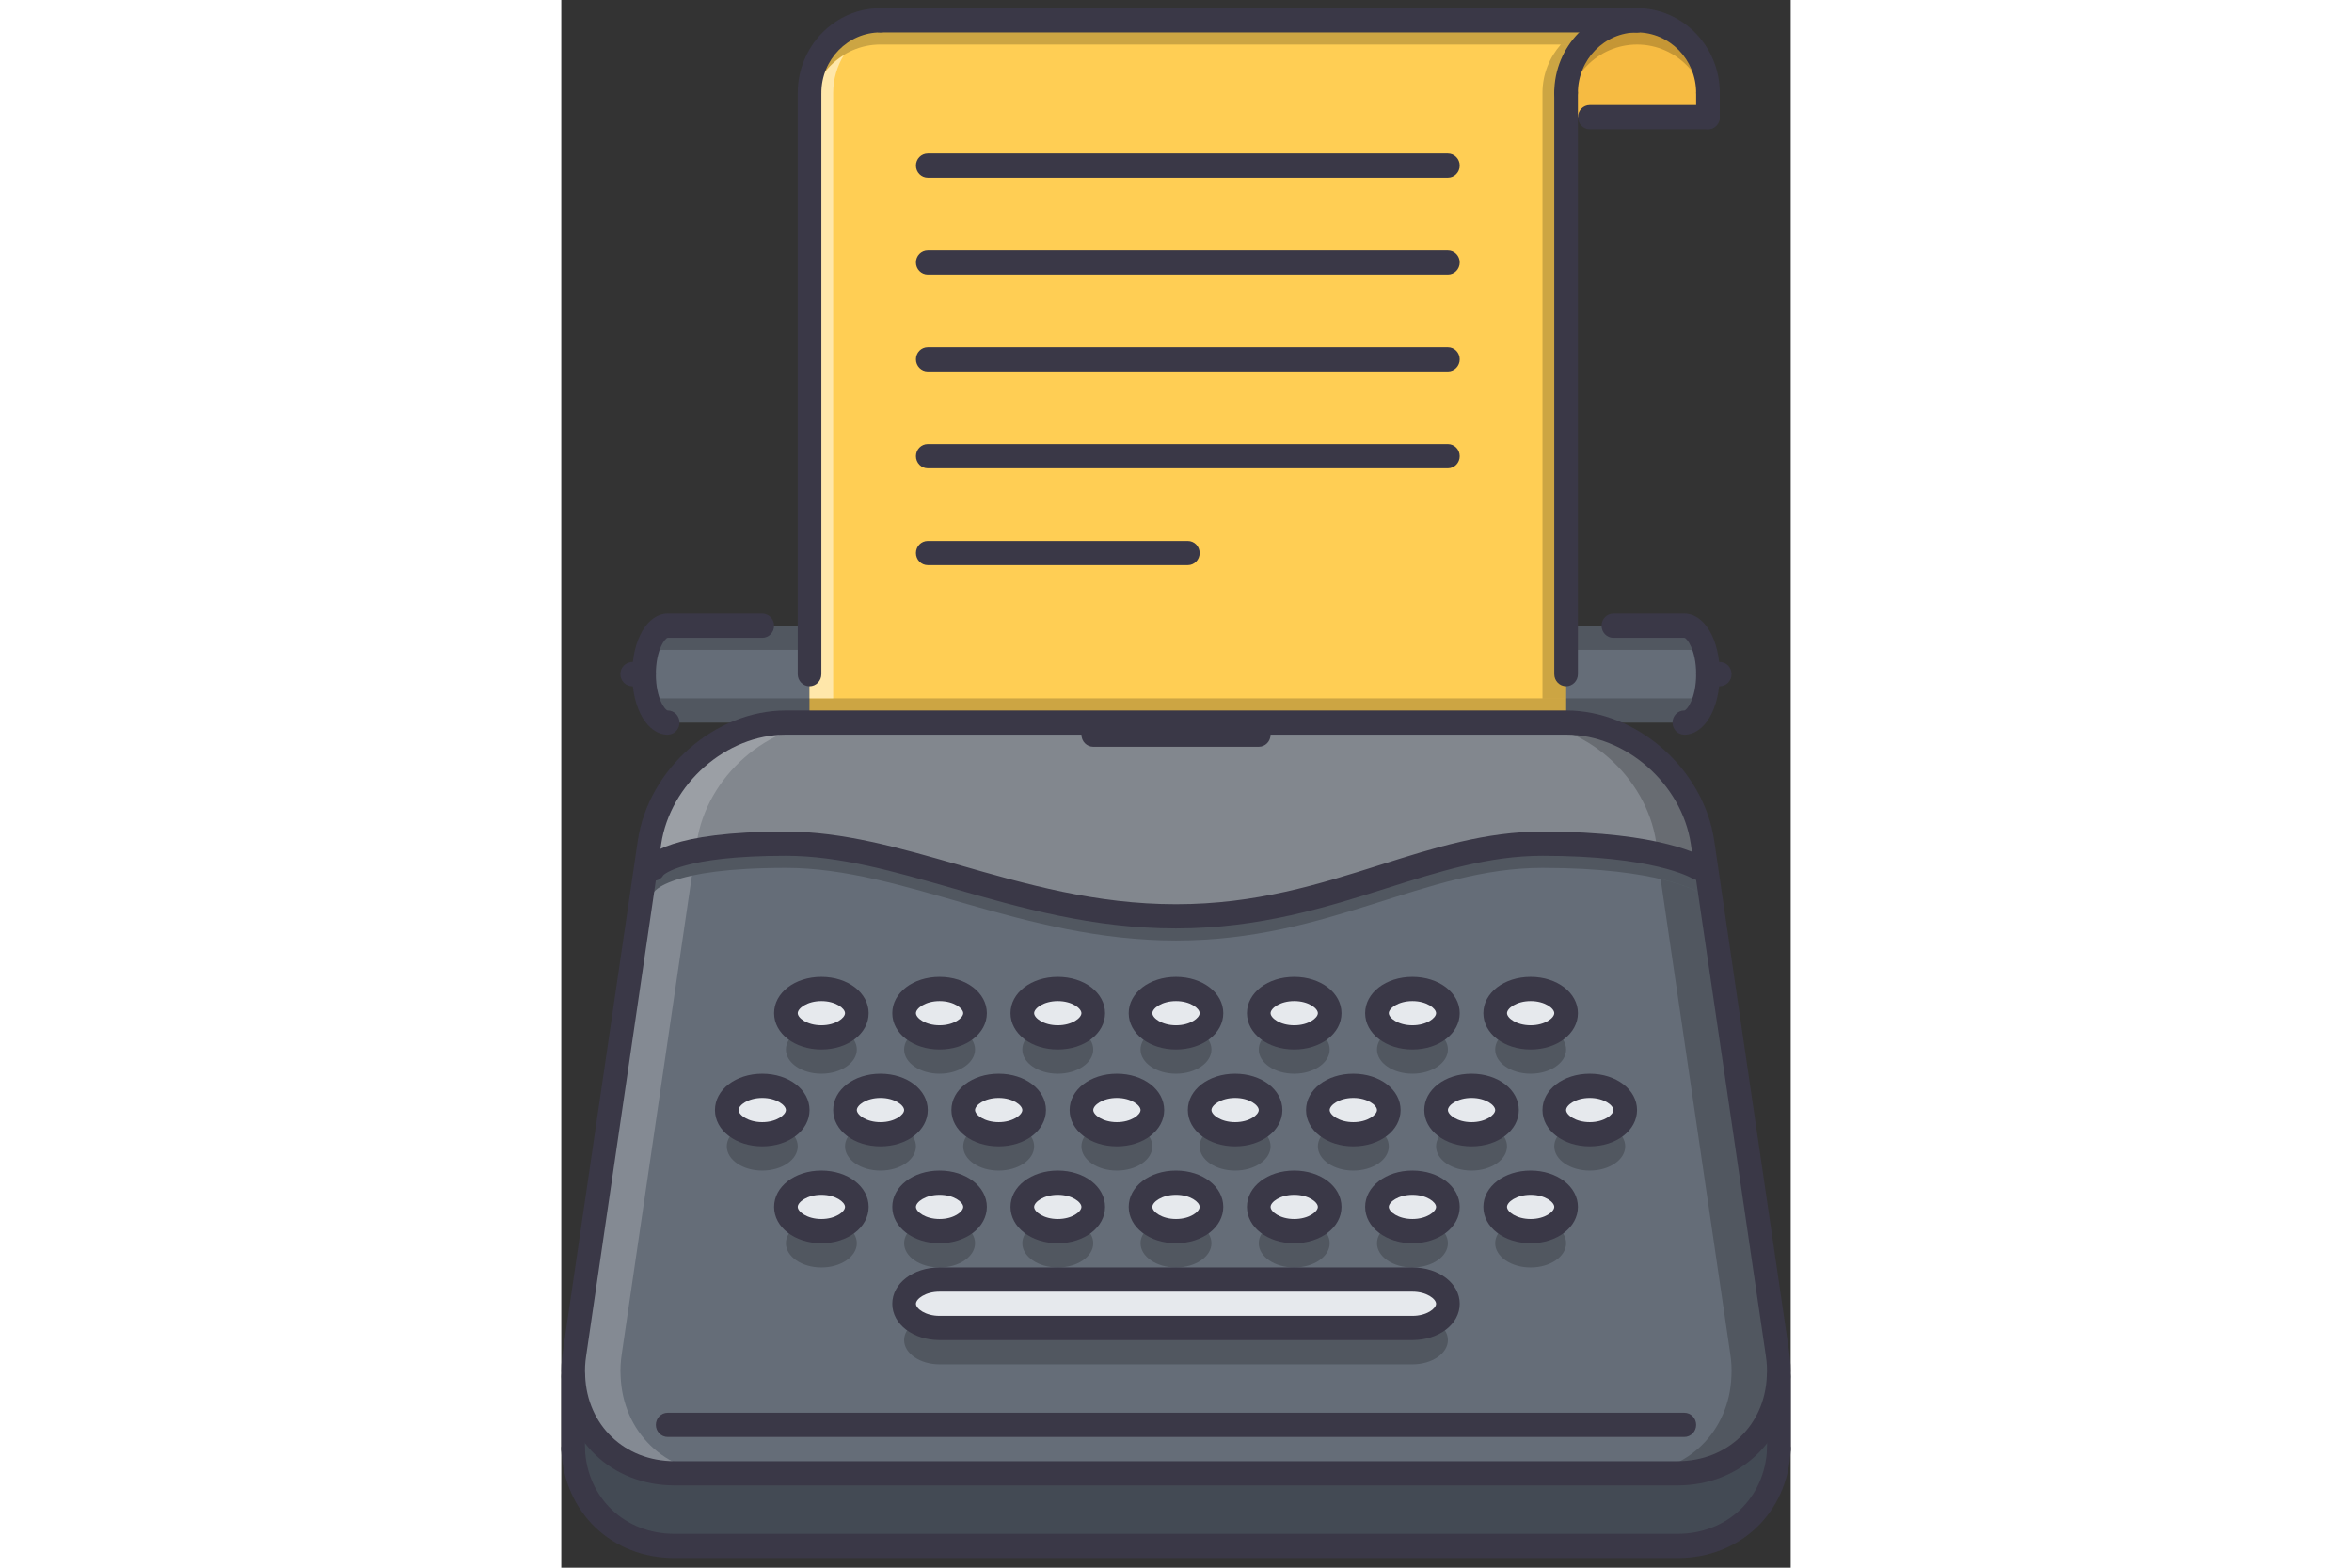 <svg width="90" height="60" viewBox="0 0 69 88" fill="none" xmlns="http://www.w3.org/2000/svg">
<rect x="0" y="0" width="69" height="88" fill="#333333" stroke="none"/>
<path d="M63.029 40.561H5.972L4.645 37.842L5.972 35.123H63.029L64.356 37.842L63.029 40.561Z" fill="#656D78"/>
<path opacity="0.2" d="M5.202 35.123H63.665V36.483H5.202V35.123Z" fill="black"/>
<path opacity="0.2" d="M5.202 39.202H63.665V40.561H5.202V39.202Z" fill="black"/>
<path d="M60.375 1.139C58.176 1.139 56.394 2.964 56.394 5.217V6.577H64.356V5.217C64.355 2.965 62.574 1.139 60.375 1.139Z" fill="#F6BB42"/>
<path opacity="0.2" d="M60.375 1.139C58.176 1.139 56.394 2.964 56.394 5.217V6.577C56.394 4.324 58.176 2.499 60.375 2.499C62.574 2.499 64.355 4.324 64.355 6.577V5.217C64.355 2.965 62.574 1.139 60.375 1.139Z" fill="black"/>
<path d="M17.914 1.139H60.375C58.172 1.139 56.394 2.96 56.394 5.217V37.842V40.561H13.933V37.842V5.217C13.933 2.96 15.711 1.139 17.914 1.139Z" fill="#FFCE54"/>
<path d="M12.606 47.358C5.972 47.358 5.202 48.717 5.202 48.717L4.751 48.65L4.951 47.277C5.508 43.578 8.957 40.561 12.606 40.561H13.933H56.394C60.043 40.561 63.492 43.578 64.049 47.277L64.249 48.65L63.798 48.717C63.798 48.717 61.701 47.358 55.067 47.358C48.432 47.358 43.125 51.436 34.5 51.436C25.875 51.436 19.241 47.358 12.606 47.358Z" fill="#82878E"/>
<path d="M12.606 47.358C5.972 47.358 5.202 48.717 5.202 48.717L4.751 48.65L4.951 47.277C5.508 43.578 8.957 40.561 12.606 40.561H13.933H56.394C60.043 40.561 63.492 43.578 64.049 47.277L64.249 48.65L63.798 48.717C63.798 48.717 61.701 47.358 55.067 47.358C48.432 47.358 43.125 51.436 34.5 51.436C25.875 51.436 19.241 47.358 12.606 47.358Z" fill="#82878E"/>
<path opacity="0.2" d="M7.604 47.277C8.162 43.578 11.611 40.561 15.26 40.561H13.933H12.606C8.957 40.561 5.508 43.578 4.951 47.277L4.751 48.65L5.202 48.717C5.202 48.717 5.532 48.154 7.536 47.752L7.604 47.277Z" fill="white"/>
<path opacity="0.2" d="M61.449 47.277C60.892 43.578 57.442 40.561 53.793 40.561H55.12H56.447C60.096 40.561 63.545 43.578 64.103 47.277L64.302 48.65L63.851 48.717C63.851 48.717 63.521 48.154 61.517 47.752L61.449 47.277Z" fill="black"/>
<path d="M6.357 82.701H62.644C65.868 82.701 68.204 80.349 68.323 77.264H68.336V81.342C68.204 84.427 65.868 86.78 62.644 86.78H6.357C3.133 86.78 0.796 84.427 0.664 81.342V77.264H0.677C0.796 80.349 3.133 82.701 6.357 82.701Z" fill="#434A54"/>
<path d="M46.442 62.311C46.442 61.563 45.553 60.952 44.452 60.952C43.35 60.952 42.462 61.563 42.462 62.311C42.462 63.058 43.35 63.67 44.452 63.67C45.553 63.67 46.442 63.058 46.442 62.311ZM47.769 58.233C48.871 58.233 49.759 57.621 49.759 56.873C49.759 56.126 48.871 55.514 47.769 55.514C46.668 55.514 45.779 56.126 45.779 56.873C45.779 57.621 46.668 58.233 47.769 58.233ZM47.769 69.108C48.871 69.108 49.759 68.496 49.759 67.749C49.759 67.001 48.871 66.389 47.769 66.389C46.668 66.389 45.779 67.001 45.779 67.749C45.779 68.496 46.668 69.108 47.769 69.108ZM53.077 62.311C53.077 61.563 52.188 60.952 51.086 60.952C49.985 60.952 49.096 61.563 49.096 62.311C49.096 63.058 49.985 63.67 51.086 63.67C52.188 63.67 53.077 63.058 53.077 62.311ZM54.404 66.389C53.302 66.389 52.413 67.001 52.413 67.748C52.413 68.496 53.302 69.108 54.404 69.108C55.505 69.108 56.394 68.496 56.394 67.748C56.394 67.001 55.505 66.389 54.404 66.389ZM54.404 58.233C55.505 58.233 56.394 57.621 56.394 56.873C56.394 56.126 55.505 55.514 54.404 55.514C53.302 55.514 52.413 56.126 52.413 56.873C52.413 57.621 53.302 58.233 54.404 58.233ZM55.73 62.311C55.73 63.058 56.619 63.67 57.721 63.67C58.822 63.67 59.711 63.058 59.711 62.311C59.711 61.563 58.822 60.952 57.721 60.952C56.619 60.952 55.73 61.563 55.73 62.311ZM26.539 62.311C26.539 61.563 25.65 60.952 24.548 60.952C23.447 60.952 22.558 61.563 22.558 62.311C22.558 63.058 23.447 63.67 24.548 63.67C25.65 63.67 26.539 63.058 26.539 62.311ZM29.856 67.749C29.856 67.001 28.967 66.389 27.866 66.389C26.764 66.389 25.875 67.001 25.875 67.749C25.875 68.496 26.764 69.108 27.866 69.108C28.967 69.108 29.856 68.496 29.856 67.749ZM27.866 58.233C28.967 58.233 29.856 57.621 29.856 56.873C29.856 56.126 28.967 55.514 27.866 55.514C26.764 55.514 25.875 56.126 25.875 56.873C25.875 57.621 26.764 58.233 27.866 58.233ZM33.173 62.311C33.173 61.563 32.284 60.952 31.183 60.952C30.081 60.952 29.192 61.563 29.192 62.311C29.192 63.058 30.081 63.67 31.183 63.67C32.284 63.67 33.173 63.058 33.173 62.311ZM32.51 56.873C32.51 57.621 33.398 58.233 34.5 58.233C35.602 58.233 36.49 57.621 36.49 56.873C36.49 56.126 35.602 55.514 34.5 55.514C33.399 55.514 32.51 56.126 32.51 56.873ZM36.49 67.749C36.49 67.001 35.602 66.389 34.5 66.389C33.399 66.389 32.51 67.001 32.51 67.749C32.51 68.496 33.398 69.108 34.5 69.108C35.602 69.108 36.49 68.496 36.49 67.749ZM39.807 62.311C39.807 61.563 38.919 60.952 37.817 60.952C36.716 60.952 35.827 61.563 35.827 62.311C35.827 63.058 36.716 63.67 37.817 63.67C38.919 63.67 39.807 63.058 39.807 62.311ZM43.125 56.873C43.125 56.126 42.236 55.514 41.135 55.514C40.033 55.514 39.144 56.126 39.144 56.873C39.144 57.621 40.033 58.233 41.135 58.233C42.236 58.233 43.125 57.621 43.125 56.873ZM41.134 66.389C40.033 66.389 39.144 67.001 39.144 67.748C39.144 68.496 40.033 69.108 41.134 69.108C42.236 69.108 43.125 68.496 43.125 67.748C43.125 67.001 42.236 66.389 41.134 66.389ZM6.356 82.702C3.133 82.702 0.796 80.349 0.677 77.264C0.651 76.843 0.677 76.421 0.743 75.986L4.751 48.65L5.202 48.717C5.202 48.717 5.971 47.358 12.606 47.358C19.24 47.358 25.875 51.436 34.5 51.436C43.125 51.436 48.432 47.358 55.067 47.358C61.701 47.358 63.798 48.717 63.798 48.717L64.249 48.65L68.257 75.986C68.323 76.421 68.349 76.843 68.323 77.264C68.204 80.349 65.867 82.702 62.643 82.702H6.356ZM11.279 63.67C12.381 63.67 13.27 63.058 13.27 62.311C13.27 61.563 12.381 60.952 11.279 60.952C10.178 60.952 9.289 61.563 9.289 62.311C9.289 63.058 10.178 63.67 11.279 63.67ZM16.587 67.749C16.587 67.001 15.698 66.389 14.597 66.389C13.495 66.389 12.606 67.001 12.606 67.749C12.606 68.496 13.495 69.108 14.597 69.108C15.698 69.108 16.587 68.496 16.587 67.749ZM14.597 58.233C15.698 58.233 16.587 57.621 16.587 56.873C16.587 56.126 15.698 55.514 14.597 55.514C13.495 55.514 12.606 56.126 12.606 56.873C12.606 57.621 13.495 58.233 14.597 58.233ZM17.914 60.952C16.812 60.952 15.923 61.563 15.923 62.311C15.923 63.058 16.812 63.67 17.914 63.67C19.015 63.67 19.904 63.058 19.904 62.311C19.904 61.563 19.015 60.952 17.914 60.952ZM21.231 66.389C20.13 66.389 19.241 67.001 19.241 67.748C19.241 68.496 20.13 69.108 21.231 69.108C22.332 69.108 23.221 68.496 23.221 67.748C23.221 67.001 22.332 66.389 21.231 66.389ZM19.241 56.873C19.241 57.621 20.13 58.233 21.231 58.233C22.332 58.233 23.221 57.621 23.221 56.873C23.221 56.126 22.332 55.514 21.231 55.514C20.13 55.514 19.241 56.126 19.241 56.873ZM47.769 71.827H21.231C20.13 71.827 19.241 72.439 19.241 73.186C19.241 73.933 20.13 74.545 21.231 74.545H47.769C48.871 74.545 49.759 73.933 49.759 73.186C49.759 72.439 48.871 71.827 47.769 71.827Z" fill="#656D78"/>
<g opacity="0.2">
<path d="M54.404 57.553C55.505 57.553 56.394 58.165 56.394 58.913C56.394 59.66 55.505 60.272 54.404 60.272C53.302 60.272 52.413 59.66 52.413 58.913C52.413 58.165 53.302 57.553 54.404 57.553Z" fill="black"/>
<path d="M57.721 62.991C58.822 62.991 59.711 63.603 59.711 64.35C59.711 65.097 58.822 65.709 57.721 65.709C56.619 65.709 55.73 65.097 55.73 64.35C55.73 63.603 56.619 62.991 57.721 62.991Z" fill="black"/>
<path d="M54.404 68.428C55.505 68.428 56.394 69.04 56.394 69.787C56.394 70.535 55.505 71.147 54.404 71.147C53.302 71.147 52.413 70.535 52.413 69.787C52.413 69.04 53.302 68.428 54.404 68.428Z" fill="black"/>
<path d="M51.086 62.991C52.188 62.991 53.077 63.603 53.077 64.35C53.077 65.097 52.188 65.709 51.086 65.709C49.985 65.709 49.096 65.097 49.096 64.35C49.096 63.603 49.985 62.991 51.086 62.991Z" fill="black"/>
<path d="M47.769 57.553C48.871 57.553 49.76 58.165 49.76 58.913C49.76 59.66 48.871 60.272 47.769 60.272C46.668 60.272 45.779 59.66 45.779 58.913C45.779 58.165 46.668 57.553 47.769 57.553Z" fill="black"/>
<path d="M41.134 57.553C42.236 57.553 43.125 58.165 43.125 58.913C43.125 59.66 42.236 60.272 41.134 60.272C40.033 60.272 39.144 59.66 39.144 58.913C39.144 58.165 40.033 57.553 41.134 57.553Z" fill="black"/>
<path d="M44.452 62.991C45.553 62.991 46.442 63.603 46.442 64.35C46.442 65.097 45.553 65.709 44.452 65.709C43.35 65.709 42.462 65.097 42.462 64.35C42.462 63.603 43.35 62.991 44.452 62.991Z" fill="black"/>
<path d="M49.76 69.787C49.76 70.535 48.871 71.147 47.769 71.147C46.668 71.147 45.779 70.535 45.779 69.787C45.779 69.04 46.668 68.428 47.769 68.428C48.871 68.428 49.76 69.04 49.76 69.787Z" fill="black"/>
<path d="M47.769 73.866C48.871 73.866 49.76 74.478 49.76 75.225C49.76 75.973 48.871 76.585 47.769 76.585H21.231C20.13 76.585 19.241 75.973 19.241 75.225C19.241 74.478 20.13 73.866 21.231 73.866H47.769Z" fill="black"/>
<path d="M41.134 68.428C42.236 68.428 43.125 69.04 43.125 69.787C43.125 70.535 42.236 71.147 41.134 71.147C40.033 71.147 39.144 70.535 39.144 69.787C39.144 69.04 40.033 68.428 41.134 68.428Z" fill="black"/>
<path d="M34.5 68.428C35.602 68.428 36.49 69.04 36.49 69.787C36.49 70.535 35.602 71.147 34.5 71.147C33.399 71.147 32.51 70.535 32.51 69.787C32.51 69.04 33.399 68.428 34.5 68.428Z" fill="black"/>
<path d="M37.817 62.991C38.919 62.991 39.808 63.603 39.808 64.35C39.808 65.097 38.919 65.709 37.817 65.709C36.716 65.709 35.827 65.097 35.827 64.35C35.827 63.603 36.716 62.991 37.817 62.991Z" fill="black"/>
<path d="M34.5 57.553C35.602 57.553 36.49 58.165 36.49 58.913C36.49 59.66 35.602 60.272 34.5 60.272C33.399 60.272 32.51 59.66 32.51 58.913C32.51 58.165 33.399 57.553 34.5 57.553Z" fill="black"/>
<path d="M31.183 62.991C32.284 62.991 33.173 63.603 33.173 64.35C33.173 65.097 32.285 65.709 31.183 65.709C30.082 65.709 29.193 65.097 29.193 64.35C29.193 63.603 30.082 62.991 31.183 62.991Z" fill="black"/>
<path d="M24.548 62.991C25.65 62.991 26.539 63.603 26.539 64.35C26.539 65.097 25.65 65.709 24.548 65.709C23.447 65.709 22.558 65.097 22.558 64.35C22.558 63.603 23.447 62.991 24.548 62.991Z" fill="black"/>
<path d="M27.866 57.553C28.967 57.553 29.856 58.165 29.856 58.913C29.856 59.66 28.967 60.272 27.866 60.272C26.764 60.272 25.875 59.66 25.875 58.913C25.875 58.165 26.764 57.553 27.866 57.553Z" fill="black"/>
<path d="M21.231 57.553C22.333 57.553 23.222 58.165 23.222 58.913C23.222 59.66 22.333 60.272 21.231 60.272C20.13 60.272 19.241 59.66 19.241 58.913C19.241 58.165 20.13 57.553 21.231 57.553Z" fill="black"/>
<path d="M17.914 62.991C19.015 62.991 19.904 63.603 19.904 64.35C19.904 65.097 19.015 65.709 17.914 65.709C16.812 65.709 15.924 65.097 15.924 64.35C15.924 63.603 16.813 62.991 17.914 62.991Z" fill="black"/>
<path d="M14.597 57.553C15.698 57.553 16.587 58.165 16.587 58.913C16.587 59.66 15.698 60.272 14.597 60.272C13.495 60.272 12.606 59.66 12.606 58.913C12.606 58.165 13.495 57.553 14.597 57.553Z" fill="black"/>
<path d="M11.279 62.991C12.381 62.991 13.27 63.603 13.27 64.35C13.27 65.097 12.381 65.709 11.279 65.709C10.178 65.709 9.289 65.097 9.289 64.35C9.289 63.603 10.178 62.991 11.279 62.991Z" fill="black"/>
<path d="M14.597 68.428C15.698 68.428 16.587 69.04 16.587 69.787C16.587 70.535 15.698 71.147 14.597 71.147C13.495 71.147 12.606 70.535 12.606 69.787C12.606 69.04 13.495 68.428 14.597 68.428Z" fill="black"/>
<path d="M23.222 69.787C23.222 70.535 22.333 71.147 21.231 71.147C20.13 71.147 19.241 70.535 19.241 69.787C19.241 69.04 20.13 68.428 21.231 68.428C22.333 68.428 23.222 69.04 23.222 69.787Z" fill="black"/>
<path d="M27.866 68.428C28.967 68.428 29.856 69.04 29.856 69.787C29.856 70.535 28.967 71.147 27.866 71.147C26.764 71.147 25.875 70.535 25.875 69.787C25.875 69.04 26.764 68.428 27.866 68.428Z" fill="black"/>
</g>
<path d="M54.404 55.514C55.505 55.514 56.394 56.126 56.394 56.873C56.394 57.621 55.505 58.233 54.404 58.233C53.302 58.233 52.413 57.621 52.413 56.873C52.413 56.126 53.302 55.514 54.404 55.514Z" fill="#E6E9ED"/>
<path d="M57.721 60.951C58.822 60.951 59.711 61.563 59.711 62.311C59.711 63.058 58.822 63.67 57.721 63.67C56.619 63.67 55.73 63.058 55.73 62.311C55.73 61.563 56.619 60.951 57.721 60.951Z" fill="#E6E9ED"/>
<path d="M54.404 66.389C55.505 66.389 56.394 67.001 56.394 67.748C56.394 68.496 55.505 69.108 54.404 69.108C53.302 69.108 52.413 68.496 52.413 67.748C52.413 67.001 53.302 66.389 54.404 66.389Z" fill="#E6E9ED"/>
<path d="M51.086 60.951C52.188 60.951 53.077 61.563 53.077 62.311C53.077 63.058 52.188 63.67 51.086 63.67C49.985 63.67 49.096 63.058 49.096 62.311C49.096 61.563 49.985 60.951 51.086 60.951Z" fill="#E6E9ED"/>
<path d="M47.769 55.514C48.871 55.514 49.76 56.126 49.76 56.873C49.76 57.621 48.871 58.233 47.769 58.233C46.668 58.233 45.779 57.621 45.779 56.873C45.779 56.126 46.668 55.514 47.769 55.514Z" fill="#E6E9ED"/>
<path d="M41.134 55.514C42.236 55.514 43.125 56.126 43.125 56.873C43.125 57.621 42.236 58.233 41.134 58.233C40.033 58.233 39.144 57.621 39.144 56.873C39.144 56.126 40.033 55.514 41.134 55.514Z" fill="#E6E9ED"/>
<path d="M44.452 60.951C45.553 60.951 46.442 61.563 46.442 62.311C46.442 63.058 45.553 63.67 44.452 63.67C43.35 63.67 42.462 63.058 42.462 62.311C42.462 61.563 43.35 60.951 44.452 60.951Z" fill="#E6E9ED"/>
<path d="M49.76 67.748C49.76 68.496 48.871 69.108 47.769 69.108C46.668 69.108 45.779 68.496 45.779 67.748C45.779 67.001 46.668 66.389 47.769 66.389C48.871 66.389 49.76 67.001 49.76 67.748Z" fill="#E6E9ED"/>
<path d="M47.769 71.826C48.871 71.826 49.76 72.439 49.76 73.186C49.76 73.933 48.871 74.545 47.769 74.545H21.231C20.13 74.545 19.241 73.933 19.241 73.186C19.241 72.439 20.13 71.826 21.231 71.826H47.769Z" fill="#E6E9ED"/>
<path d="M41.134 66.389C42.236 66.389 43.125 67.001 43.125 67.748C43.125 68.496 42.236 69.108 41.134 69.108C40.033 69.108 39.144 68.496 39.144 67.748C39.144 67.001 40.033 66.389 41.134 66.389Z" fill="#E6E9ED"/>
<path d="M34.5 66.389C35.602 66.389 36.49 67.001 36.49 67.748C36.49 68.496 35.602 69.108 34.5 69.108C33.399 69.108 32.51 68.496 32.51 67.748C32.51 67.001 33.399 66.389 34.5 66.389Z" fill="#E6E9ED"/>
<path d="M37.817 60.951C38.919 60.951 39.808 61.563 39.808 62.311C39.808 63.058 38.919 63.67 37.817 63.67C36.716 63.67 35.827 63.058 35.827 62.311C35.827 61.563 36.716 60.951 37.817 60.951Z" fill="#E6E9ED"/>
<path d="M34.5 55.514C35.602 55.514 36.49 56.126 36.49 56.873C36.49 57.621 35.602 58.233 34.5 58.233C33.399 58.233 32.51 57.621 32.51 56.873C32.51 56.126 33.399 55.514 34.5 55.514Z" fill="#E6E9ED"/>
<path d="M31.183 60.951C32.284 60.951 33.173 61.563 33.173 62.311C33.173 63.058 32.285 63.67 31.183 63.67C30.082 63.67 29.193 63.058 29.193 62.311C29.193 61.563 30.082 60.951 31.183 60.951Z" fill="#E6E9ED"/>
<path d="M24.548 60.951C25.65 60.951 26.539 61.563 26.539 62.311C26.539 63.058 25.65 63.67 24.548 63.67C23.447 63.67 22.558 63.058 22.558 62.311C22.558 61.563 23.447 60.951 24.548 60.951Z" fill="#E6E9ED"/>
<path d="M27.866 55.514C28.967 55.514 29.856 56.126 29.856 56.873C29.856 57.621 28.967 58.233 27.866 58.233C26.764 58.233 25.875 57.621 25.875 56.873C25.875 56.126 26.764 55.514 27.866 55.514Z" fill="#E6E9ED"/>
<path d="M21.231 55.514C22.333 55.514 23.222 56.126 23.222 56.873C23.222 57.621 22.333 58.233 21.231 58.233C20.13 58.233 19.241 57.621 19.241 56.873C19.241 56.126 20.13 55.514 21.231 55.514Z" fill="#E6E9ED"/>
<path d="M17.914 60.951C19.015 60.951 19.904 61.563 19.904 62.311C19.904 63.058 19.015 63.67 17.914 63.67C16.812 63.67 15.924 63.058 15.924 62.311C15.924 61.563 16.813 60.951 17.914 60.951Z" fill="#E6E9ED"/>
<path d="M14.597 55.514C15.698 55.514 16.587 56.126 16.587 56.873C16.587 57.621 15.698 58.233 14.597 58.233C13.495 58.233 12.606 57.621 12.606 56.873C12.606 56.126 13.495 55.514 14.597 55.514Z" fill="#E6E9ED"/>
<path d="M11.279 60.951C12.381 60.951 13.27 61.563 13.27 62.311C13.27 63.058 12.381 63.67 11.279 63.67C10.178 63.67 9.289 63.058 9.289 62.311C9.289 61.563 10.178 60.951 11.279 60.951Z" fill="#E6E9ED"/>
<path d="M14.597 66.389C15.698 66.389 16.587 67.001 16.587 67.748C16.587 68.496 15.698 69.108 14.597 69.108C13.495 69.108 12.606 68.496 12.606 67.748C12.606 67.001 13.495 66.389 14.597 66.389Z" fill="#E6E9ED"/>
<path d="M23.222 67.748C23.222 68.496 22.333 69.108 21.231 69.108C20.13 69.108 19.241 68.496 19.241 67.748C19.241 67.001 20.13 66.389 21.231 66.389C22.333 66.389 23.222 67.001 23.222 67.748Z" fill="#E6E9ED"/>
<path d="M27.866 66.389C28.967 66.389 29.856 67.001 29.856 67.748C29.856 68.496 28.967 69.108 27.866 69.108C26.764 69.108 25.875 68.496 25.875 67.748C25.875 67.001 26.764 66.389 27.866 66.389Z" fill="#E6E9ED"/>
<path opacity="0.2" d="M64.249 50.009L64.056 48.679L63.798 48.717C63.798 48.717 61.701 47.358 55.067 47.358C48.432 47.358 43.125 51.436 34.5 51.436C25.875 51.436 19.241 47.358 12.606 47.358C5.972 47.358 5.202 48.717 5.202 48.717L4.944 48.679L4.751 50.009L5.202 50.076C5.202 50.076 5.972 48.717 12.606 48.717C19.241 48.717 25.875 52.795 34.5 52.795C43.125 52.795 48.432 48.717 55.067 48.717C61.701 48.717 63.798 50.076 63.798 50.076L64.249 50.009Z" fill="black"/>
<g opacity="0.2">
<path d="M13.582 47.395C13.257 47.376 12.931 47.358 12.606 47.358C12.931 47.358 13.257 47.376 13.581 47.395H13.582Z" fill="white"/>
<path d="M3.331 77.264C3.305 76.843 3.331 76.421 3.397 75.986L7.331 49.151C5.503 49.55 5.202 50.077 5.202 50.077L4.751 50.009L4.944 48.679L5.202 48.717L4.751 48.65L0.743 75.986C0.677 76.421 0.651 76.843 0.677 77.264C0.796 80.35 3.133 82.702 6.357 82.702H9.011C5.786 82.702 3.45 80.35 3.331 77.264Z" fill="white"/>
</g>
<g opacity="0.2">
<path d="M63.798 48.717H63.8C63.798 48.715 63.025 47.358 56.395 47.358C56.281 47.358 56.166 47.367 56.052 47.371C61.905 47.497 63.798 48.717 63.798 48.717Z" fill="black"/>
<path d="M68.258 75.986L64.25 48.65L64.029 48.683L64.056 48.679L64.249 50.009L63.798 50.077C63.798 50.077 63.21 49.702 61.699 49.345L65.605 75.986C65.671 76.421 65.697 76.843 65.671 77.264C65.551 80.349 63.215 82.702 59.991 82.702H62.645C65.869 82.702 68.205 80.349 68.324 77.264C68.35 76.843 68.324 76.421 68.258 75.986Z" fill="black"/>
</g>
<path opacity="0.2" d="M13.933 39.202H56.394V40.561H13.933V39.202Z" fill="black"/>
<path opacity="0.2" d="M17.914 2.498H57.424C58.153 1.669 59.197 1.139 60.375 1.139H17.914C15.711 1.139 13.933 2.96 13.933 5.217V6.577C13.933 4.32 15.711 2.498 17.914 2.498Z" fill="black"/>
<path opacity="0.5" d="M13.933 6.577V39.202H15.26V5.217C15.26 4.439 15.483 3.721 15.85 3.103C14.704 3.818 13.933 5.098 13.933 6.577Z" fill="white"/>
<g opacity="0.2">
<path d="M58.68 1.54C58.702 1.529 58.721 1.514 58.743 1.503C58.721 1.514 58.702 1.529 58.68 1.54Z" fill="black"/>
<path d="M59.402 1.277C59.447 1.265 59.49 1.243 59.536 1.233C59.49 1.244 59.447 1.265 59.402 1.277Z" fill="black"/>
<path d="M57.424 2.498H56.097C55.464 3.221 55.067 4.167 55.067 5.217V39.202H56.394V5.217C56.394 4.167 56.791 3.221 57.424 2.498Z" fill="black"/>
</g>
<path d="M62.644 83.381H6.356C2.818 83.381 0.151 80.82 0.013 77.291C-0.014 76.854 0.011 76.388 0.087 75.881L4.295 47.177C4.9 43.152 8.629 39.881 12.606 39.881H56.394C60.37 39.881 64.1 43.152 64.705 47.173L68.912 75.885C68.989 76.388 69.013 76.854 68.985 77.307C68.849 80.82 66.182 83.381 62.644 83.381ZM12.606 41.24C9.256 41.24 6.117 43.995 5.606 47.38L1.399 76.086C1.336 76.498 1.317 76.867 1.339 77.222C1.447 80.009 3.556 82.022 6.356 82.022H62.643C65.444 82.022 67.553 80.009 67.659 77.237C67.683 76.867 67.663 76.498 67.601 76.09L63.394 47.376C62.883 43.995 59.743 41.24 56.394 41.24H12.606Z" fill="#3A3847"/>
<path d="M62.644 87.459H6.357C2.826 87.459 0.152 84.9 0.001 81.371C-0.015 80.997 0.269 80.68 0.636 80.662C0.996 80.641 1.31 80.937 1.328 81.313C1.445 84.086 3.561 86.1 6.357 86.1H62.643C65.439 86.1 67.555 84.086 67.672 81.313C67.689 80.937 67.99 80.642 68.365 80.662C68.731 80.68 69.015 80.997 68.999 81.371C68.848 84.9 66.175 87.459 62.644 87.459Z" fill="#3A3847"/>
<path d="M14.597 58.912C13.109 58.912 11.943 58.016 11.943 56.873C11.943 55.73 13.109 54.834 14.597 54.834C16.084 54.834 17.25 55.73 17.25 56.873C17.25 58.016 16.084 58.912 14.597 58.912ZM14.597 56.194C13.798 56.194 13.27 56.602 13.27 56.873C13.27 57.144 13.798 57.553 14.597 57.553C15.395 57.553 15.924 57.144 15.924 56.873C15.924 56.602 15.395 56.194 14.597 56.194Z" fill="#3A3847"/>
<path d="M17.914 64.35C16.426 64.35 15.26 63.454 15.26 62.311C15.26 61.168 16.426 60.272 17.914 60.272C19.401 60.272 20.568 61.168 20.568 62.311C20.568 63.454 19.401 64.35 17.914 64.35ZM17.914 61.631C17.116 61.631 16.587 62.04 16.587 62.311C16.587 62.582 17.116 62.99 17.914 62.99C18.712 62.99 19.241 62.582 19.241 62.311C19.241 62.04 18.712 61.631 17.914 61.631Z" fill="#3A3847"/>
<path d="M24.549 64.35C23.061 64.35 21.895 63.454 21.895 62.311C21.895 61.168 23.061 60.272 24.549 60.272C26.036 60.272 27.202 61.168 27.202 62.311C27.202 63.454 26.036 64.35 24.549 64.35ZM24.549 61.631C23.75 61.631 23.222 62.04 23.222 62.311C23.222 62.582 23.75 62.99 24.549 62.99C25.347 62.99 25.875 62.582 25.875 62.311C25.875 62.04 25.347 61.631 24.549 61.631Z" fill="#3A3847"/>
<path d="M31.183 64.35C29.695 64.35 28.529 63.454 28.529 62.311C28.529 61.168 29.695 60.272 31.183 60.272C32.671 60.272 33.837 61.168 33.837 62.311C33.837 63.454 32.671 64.35 31.183 64.35ZM31.183 61.631C30.385 61.631 29.856 62.04 29.856 62.311C29.856 62.582 30.385 62.99 31.183 62.99C31.981 62.99 32.51 62.582 32.51 62.311C32.51 62.04 31.981 61.631 31.183 61.631Z" fill="#3A3847"/>
<path d="M37.817 64.35C36.33 64.35 35.164 63.454 35.164 62.311C35.164 61.168 36.33 60.272 37.817 60.272C39.305 60.272 40.471 61.168 40.471 62.311C40.471 63.454 39.305 64.35 37.817 64.35ZM37.817 61.631C37.019 61.631 36.49 62.04 36.49 62.311C36.49 62.582 37.019 62.99 37.817 62.99C38.616 62.99 39.144 62.582 39.144 62.311C39.144 62.04 38.616 61.631 37.817 61.631Z" fill="#3A3847"/>
<path d="M44.452 64.35C42.964 64.35 41.798 63.454 41.798 62.311C41.798 61.168 42.964 60.272 44.452 60.272C45.939 60.272 47.105 61.168 47.105 62.311C47.105 63.454 45.939 64.35 44.452 64.35ZM44.452 61.631C43.654 61.631 43.125 62.04 43.125 62.311C43.125 62.582 43.654 62.99 44.452 62.99C45.25 62.99 45.779 62.582 45.779 62.311C45.779 62.04 45.25 61.631 44.452 61.631Z" fill="#3A3847"/>
<path d="M51.086 64.35C49.599 64.35 48.433 63.454 48.433 62.311C48.433 61.168 49.599 60.272 51.086 60.272C52.574 60.272 53.74 61.168 53.74 62.311C53.74 63.454 52.574 64.35 51.086 64.35ZM51.086 61.631C50.288 61.631 49.76 62.04 49.76 62.311C49.76 62.582 50.288 62.99 51.086 62.99C51.885 62.99 52.413 62.582 52.413 62.311C52.413 62.04 51.885 61.631 51.086 61.631Z" fill="#3A3847"/>
<path d="M57.721 64.35C56.233 64.35 55.067 63.454 55.067 62.311C55.067 61.168 56.233 60.272 57.721 60.272C59.209 60.272 60.375 61.168 60.375 62.311C60.375 63.454 59.208 64.35 57.721 64.35ZM57.721 61.631C56.923 61.631 56.394 62.04 56.394 62.311C56.394 62.582 56.923 62.99 57.721 62.99C58.519 62.99 59.048 62.582 59.048 62.311C59.048 62.04 58.519 61.631 57.721 61.631Z" fill="#3A3847"/>
<path d="M11.279 64.35C9.792 64.35 8.625 63.454 8.625 62.311C8.625 61.168 9.792 60.272 11.279 60.272C12.767 60.272 13.933 61.168 13.933 62.311C13.933 63.454 12.767 64.35 11.279 64.35ZM11.279 61.631C10.481 61.631 9.952 62.04 9.952 62.311C9.952 62.582 10.481 62.99 11.279 62.99C12.078 62.99 12.606 62.582 12.606 62.311C12.606 62.04 12.078 61.631 11.279 61.631Z" fill="#3A3847"/>
<path d="M21.231 58.912C19.744 58.912 18.577 58.016 18.577 56.873C18.577 55.73 19.744 54.834 21.231 54.834C22.719 54.834 23.885 55.73 23.885 56.873C23.885 58.016 22.719 58.912 21.231 58.912ZM21.231 56.194C20.433 56.194 19.904 56.602 19.904 56.873C19.904 57.144 20.433 57.553 21.231 57.553C22.029 57.553 22.558 57.144 22.558 56.873C22.558 56.602 22.029 56.194 21.231 56.194Z" fill="#3A3847"/>
<path d="M27.866 58.912C26.378 58.912 25.212 58.016 25.212 56.873C25.212 55.73 26.378 54.834 27.866 54.834C29.353 54.834 30.519 55.73 30.519 56.873C30.519 58.016 29.353 58.912 27.866 58.912ZM27.866 56.194C27.067 56.194 26.538 56.602 26.538 56.873C26.538 57.144 27.067 57.553 27.866 57.553C28.664 57.553 29.192 57.144 29.192 56.873C29.192 56.602 28.664 56.194 27.866 56.194Z" fill="#3A3847"/>
<path d="M34.5 58.912C33.013 58.912 31.846 58.016 31.846 56.873C31.846 55.73 33.013 54.834 34.5 54.834C35.988 54.834 37.154 55.73 37.154 56.873C37.154 58.016 35.988 58.912 34.5 58.912ZM34.5 56.194C33.702 56.194 33.173 56.602 33.173 56.873C33.173 57.144 33.702 57.553 34.5 57.553C35.298 57.553 35.827 57.144 35.827 56.873C35.827 56.602 35.298 56.194 34.5 56.194Z" fill="#3A3847"/>
<path d="M41.134 58.912C39.647 58.912 38.481 58.016 38.481 56.873C38.481 55.73 39.647 54.834 41.134 54.834C42.622 54.834 43.788 55.73 43.788 56.873C43.788 58.016 42.622 58.912 41.134 58.912ZM41.134 56.194C40.336 56.194 39.808 56.602 39.808 56.873C39.808 57.144 40.336 57.553 41.134 57.553C41.933 57.553 42.461 57.144 42.461 56.873C42.462 56.602 41.933 56.194 41.134 56.194Z" fill="#3A3847"/>
<path d="M47.769 58.912C46.282 58.912 45.115 58.016 45.115 56.873C45.115 55.73 46.282 54.834 47.769 54.834C49.257 54.834 50.423 55.73 50.423 56.873C50.423 58.016 49.257 58.912 47.769 58.912ZM47.769 56.194C46.971 56.194 46.442 56.602 46.442 56.873C46.442 57.144 46.971 57.553 47.769 57.553C48.568 57.553 49.096 57.144 49.096 56.873C49.096 56.602 48.567 56.194 47.769 56.194Z" fill="#3A3847"/>
<path d="M54.404 58.912C52.916 58.912 51.75 58.016 51.75 56.873C51.75 55.73 52.916 54.834 54.404 54.834C55.891 54.834 57.057 55.73 57.057 56.873C57.057 58.016 55.891 58.912 54.404 58.912ZM54.404 56.194C53.605 56.194 53.077 56.602 53.077 56.873C53.077 57.144 53.605 57.553 54.404 57.553C55.202 57.553 55.73 57.144 55.73 56.873C55.73 56.602 55.202 56.194 54.404 56.194Z" fill="#3A3847"/>
<path d="M14.597 69.787C13.109 69.787 11.943 68.891 11.943 67.748C11.943 66.606 13.109 65.709 14.597 65.709C16.084 65.709 17.25 66.606 17.25 67.748C17.25 68.891 16.084 69.787 14.597 69.787ZM14.597 67.069C13.798 67.069 13.27 67.478 13.27 67.748C13.27 68.019 13.798 68.428 14.597 68.428C15.395 68.428 15.924 68.019 15.924 67.748C15.924 67.478 15.395 67.069 14.597 67.069Z" fill="#3A3847"/>
<path d="M21.231 69.787C19.744 69.787 18.577 68.891 18.577 67.748C18.577 66.606 19.744 65.709 21.231 65.709C22.719 65.709 23.885 66.606 23.885 67.748C23.885 68.891 22.719 69.787 21.231 69.787ZM21.231 67.069C20.433 67.069 19.904 67.478 19.904 67.748C19.904 68.019 20.433 68.428 21.231 68.428C22.029 68.428 22.558 68.019 22.558 67.748C22.558 67.478 22.029 67.069 21.231 67.069Z" fill="#3A3847"/>
<path d="M27.866 69.787C26.378 69.787 25.212 68.891 25.212 67.748C25.212 66.606 26.378 65.709 27.866 65.709C29.353 65.709 30.519 66.606 30.519 67.748C30.519 68.891 29.353 69.787 27.866 69.787ZM27.866 67.069C27.067 67.069 26.538 67.478 26.538 67.748C26.538 68.019 27.067 68.428 27.866 68.428C28.664 68.428 29.192 68.019 29.192 67.748C29.192 67.478 28.664 67.069 27.866 67.069Z" fill="#3A3847"/>
<path d="M34.5 69.787C33.013 69.787 31.846 68.891 31.846 67.748C31.846 66.606 33.013 65.709 34.5 65.709C35.988 65.709 37.154 66.606 37.154 67.748C37.154 68.891 35.988 69.787 34.5 69.787ZM34.5 67.069C33.702 67.069 33.173 67.478 33.173 67.748C33.173 68.019 33.702 68.428 34.5 68.428C35.298 68.428 35.827 68.019 35.827 67.748C35.827 67.478 35.298 67.069 34.5 67.069Z" fill="#3A3847"/>
<path d="M41.134 69.787C39.647 69.787 38.481 68.891 38.481 67.748C38.481 66.606 39.647 65.709 41.134 65.709C42.622 65.709 43.788 66.606 43.788 67.748C43.788 68.891 42.622 69.787 41.134 69.787ZM41.134 67.069C40.336 67.069 39.808 67.478 39.808 67.748C39.808 68.019 40.336 68.428 41.134 68.428C41.933 68.428 42.461 68.019 42.461 67.748C42.462 67.478 41.933 67.069 41.134 67.069Z" fill="#3A3847"/>
<path d="M47.769 69.787C46.282 69.787 45.115 68.891 45.115 67.748C45.115 66.606 46.282 65.709 47.769 65.709C49.257 65.709 50.423 66.606 50.423 67.748C50.423 68.891 49.257 69.787 47.769 69.787ZM47.769 67.069C46.971 67.069 46.442 67.478 46.442 67.748C46.442 68.019 46.971 68.428 47.769 68.428C48.568 68.428 49.096 68.019 49.096 67.748C49.096 67.478 48.567 67.069 47.769 67.069Z" fill="#3A3847"/>
<path d="M54.404 69.787C52.916 69.787 51.75 68.891 51.75 67.748C51.75 66.606 52.916 65.709 54.404 65.709C55.891 65.709 57.057 66.606 57.057 67.748C57.057 68.891 55.891 69.787 54.404 69.787ZM54.404 67.069C53.605 67.069 53.077 67.478 53.077 67.748C53.077 68.019 53.605 68.428 54.404 68.428C55.202 68.428 55.73 68.019 55.73 67.748C55.73 67.478 55.202 67.069 54.404 67.069Z" fill="#3A3847"/>
<path d="M47.769 75.225H21.231C19.744 75.225 18.577 74.329 18.577 73.186C18.577 72.043 19.744 71.147 21.231 71.147H47.769C49.257 71.147 50.423 72.043 50.423 73.186C50.423 74.329 49.257 75.225 47.769 75.225ZM21.231 72.506C20.433 72.506 19.904 72.915 19.904 73.186C19.904 73.457 20.433 73.865 21.231 73.865H47.769C48.568 73.865 49.096 73.457 49.096 73.186C49.096 72.915 48.567 72.506 47.769 72.506H21.231Z" fill="#3A3847"/>
<path d="M34.5 52.116C29.814 52.116 25.806 50.965 21.93 49.851C18.682 48.919 15.615 48.038 12.606 48.038C6.78 48.038 5.742 49.113 5.732 49.124C5.547 49.449 5.162 49.522 4.847 49.339C4.531 49.15 4.444 48.702 4.628 48.376C4.853 47.978 6.096 46.678 12.606 46.678C15.798 46.678 18.95 47.584 22.288 48.542C26.077 49.631 29.996 50.756 34.5 50.756C38.995 50.756 42.539 49.633 45.967 48.547C49.001 47.587 51.867 46.678 55.067 46.678C61.817 46.678 64.061 48.083 64.153 48.142C64.463 48.344 64.555 48.764 64.359 49.081C64.162 49.398 63.755 49.488 63.448 49.295C63.397 49.264 61.288 48.038 55.067 48.038C52.067 48.038 49.294 48.916 46.358 49.846C43.001 50.91 39.195 52.116 34.5 52.116Z" fill="#3A3847"/>
<path d="M63.029 80.662H5.972C5.605 80.662 5.308 80.358 5.308 79.983C5.308 79.607 5.605 79.303 5.972 79.303H63.029C63.395 79.303 63.692 79.607 63.692 79.983C63.692 80.358 63.395 80.662 63.029 80.662Z" fill="#3A3847"/>
<path d="M5.972 41.241C4.837 41.241 3.981 39.779 3.981 37.842C3.981 35.905 4.837 34.444 5.972 34.444H11.279C11.646 34.444 11.943 34.748 11.943 35.123C11.943 35.499 11.646 35.803 11.279 35.803H5.972C5.841 35.803 5.308 36.459 5.308 37.842C5.308 39.226 5.841 39.881 5.972 39.881C6.339 39.881 6.635 40.185 6.635 40.561C6.635 40.937 6.339 41.241 5.972 41.241Z" fill="#3A3847"/>
<path d="M63.029 41.241C62.662 41.241 62.365 40.937 62.365 40.561C62.365 40.185 62.662 39.881 63.029 39.881C63.159 39.881 63.692 39.226 63.692 37.842C63.692 36.459 63.159 35.803 63.029 35.803H59.048C58.681 35.803 58.384 35.499 58.384 35.123C58.384 34.748 58.681 34.444 59.048 34.444H63.029C64.164 34.444 65.019 35.906 65.019 37.842C65.019 39.779 64.164 41.241 63.029 41.241Z" fill="#3A3847"/>
<path d="M4.645 38.522H3.982C3.615 38.522 3.318 38.218 3.318 37.842C3.318 37.467 3.615 37.162 3.982 37.162H4.645C5.012 37.162 5.309 37.467 5.309 37.842C5.308 38.218 5.012 38.522 4.645 38.522Z" fill="#3A3847"/>
<path d="M65.019 38.522H64.355C63.989 38.522 63.692 38.218 63.692 37.842C63.692 37.467 63.989 37.162 64.355 37.162H65.019C65.385 37.162 65.682 37.467 65.682 37.842C65.682 38.218 65.385 38.522 65.019 38.522Z" fill="#3A3847"/>
<path d="M39.144 41.92H29.856C29.489 41.92 29.193 41.616 29.193 41.24C29.193 40.865 29.489 40.561 29.856 40.561H39.144C39.511 40.561 39.808 40.865 39.808 41.24C39.808 41.616 39.511 41.92 39.144 41.92Z" fill="#3A3847"/>
<path d="M13.933 38.522C13.566 38.522 13.27 38.218 13.27 37.842V5.217C13.27 4.842 13.566 4.537 13.933 4.537C14.3 4.537 14.597 4.842 14.597 5.217V37.842C14.597 38.218 14.3 38.522 13.933 38.522Z" fill="#3A3847"/>
<path d="M64.355 7.256C63.989 7.256 63.692 6.952 63.692 6.577V5.217C63.692 4.842 63.989 4.537 64.355 4.537C64.722 4.537 65.019 4.842 65.019 5.217V6.577C65.019 6.952 64.722 7.256 64.355 7.256Z" fill="#3A3847"/>
<path d="M56.394 38.522C56.027 38.522 55.73 38.218 55.73 37.842V5.217C55.73 4.842 56.027 4.537 56.394 4.537C56.761 4.537 57.057 4.842 57.057 5.217V37.842C57.057 38.218 56.761 38.522 56.394 38.522Z" fill="#3A3847"/>
<path d="M60.375 1.819H17.914C17.547 1.819 17.25 1.515 17.25 1.139C17.25 0.763 17.547 0.459 17.914 0.459H60.375C60.741 0.459 61.038 0.763 61.038 1.139C61.038 1.515 60.742 1.819 60.375 1.819Z" fill="#3A3847"/>
<path d="M64.356 7.256H57.721C57.355 7.256 57.058 6.952 57.058 6.577C57.058 6.201 57.355 5.897 57.721 5.897H64.356C64.722 5.897 65.019 6.201 65.019 6.577C65.019 6.952 64.722 7.256 64.356 7.256Z" fill="#3A3847"/>
<path d="M13.933 5.897C13.566 5.897 13.27 5.593 13.27 5.217C13.27 2.594 15.354 0.459 17.914 0.459C18.281 0.459 18.577 0.763 18.577 1.139C18.577 1.515 18.281 1.819 17.914 1.819C16.084 1.819 14.597 3.343 14.597 5.217C14.597 5.593 14.3 5.897 13.933 5.897Z" fill="#3A3847"/>
<path d="M56.394 5.897C56.027 5.897 55.73 5.593 55.73 5.217C55.73 2.594 57.814 0.459 60.375 0.459C60.741 0.459 61.038 0.763 61.038 1.139C61.038 1.515 60.741 1.819 60.375 1.819C58.545 1.819 57.057 3.343 57.057 5.217C57.057 5.593 56.761 5.897 56.394 5.897Z" fill="#3A3847"/>
<path d="M64.356 5.897C63.989 5.897 63.692 5.593 63.692 5.217C63.692 3.343 62.205 1.819 60.375 1.819C60.008 1.819 59.711 1.515 59.711 1.139C59.711 0.763 60.008 0.459 60.375 0.459C62.935 0.459 65.019 2.594 65.019 5.217C65.019 5.593 64.722 5.897 64.356 5.897Z" fill="#3A3847"/>
<path d="M49.759 9.975H20.568C20.201 9.975 19.904 9.671 19.904 9.295C19.904 8.92 20.201 8.615 20.568 8.615H49.759C50.126 8.615 50.423 8.92 50.423 9.295C50.423 9.671 50.126 9.975 49.759 9.975Z" fill="#3A3847"/>
<path d="M49.759 15.412H20.568C20.201 15.412 19.904 15.108 19.904 14.733C19.904 14.357 20.201 14.053 20.568 14.053H49.759C50.126 14.053 50.423 14.357 50.423 14.733C50.423 15.108 50.126 15.412 49.759 15.412Z" fill="#3A3847"/>
<path d="M49.759 20.85H20.568C20.201 20.85 19.904 20.546 19.904 20.17C19.904 19.795 20.201 19.491 20.568 19.491H49.759C50.126 19.491 50.423 19.795 50.423 20.17C50.423 20.546 50.126 20.85 49.759 20.85Z" fill="#3A3847"/>
<path d="M49.759 26.288H20.568C20.201 26.288 19.904 25.983 19.904 25.608C19.904 25.232 20.201 24.928 20.568 24.928H49.759C50.126 24.928 50.423 25.232 50.423 25.608C50.423 25.983 50.126 26.288 49.759 26.288Z" fill="#3A3847"/>
<path d="M35.163 31.725H20.568C20.201 31.725 19.904 31.421 19.904 31.045C19.904 30.67 20.201 30.366 20.568 30.366H35.163C35.53 30.366 35.827 30.67 35.827 31.045C35.827 31.421 35.53 31.725 35.163 31.725Z" fill="#3A3847"/>
<path d="M68.336 82.022C67.969 82.022 67.672 81.718 67.672 81.342V77.264C67.672 76.888 67.969 76.584 68.336 76.584C68.703 76.584 68.999 76.888 68.999 77.264V81.342C68.999 81.718 68.703 82.022 68.336 82.022Z" fill="#3A3847"/>
<path d="M0.664 82.022C0.298 82.022 0.001 81.718 0.001 81.342V77.264C0.001 76.888 0.298 76.584 0.664 76.584C1.031 76.584 1.328 76.888 1.328 77.264V81.342C1.328 81.718 1.031 82.022 0.664 82.022Z" fill="#3A3847"/>
</svg>
